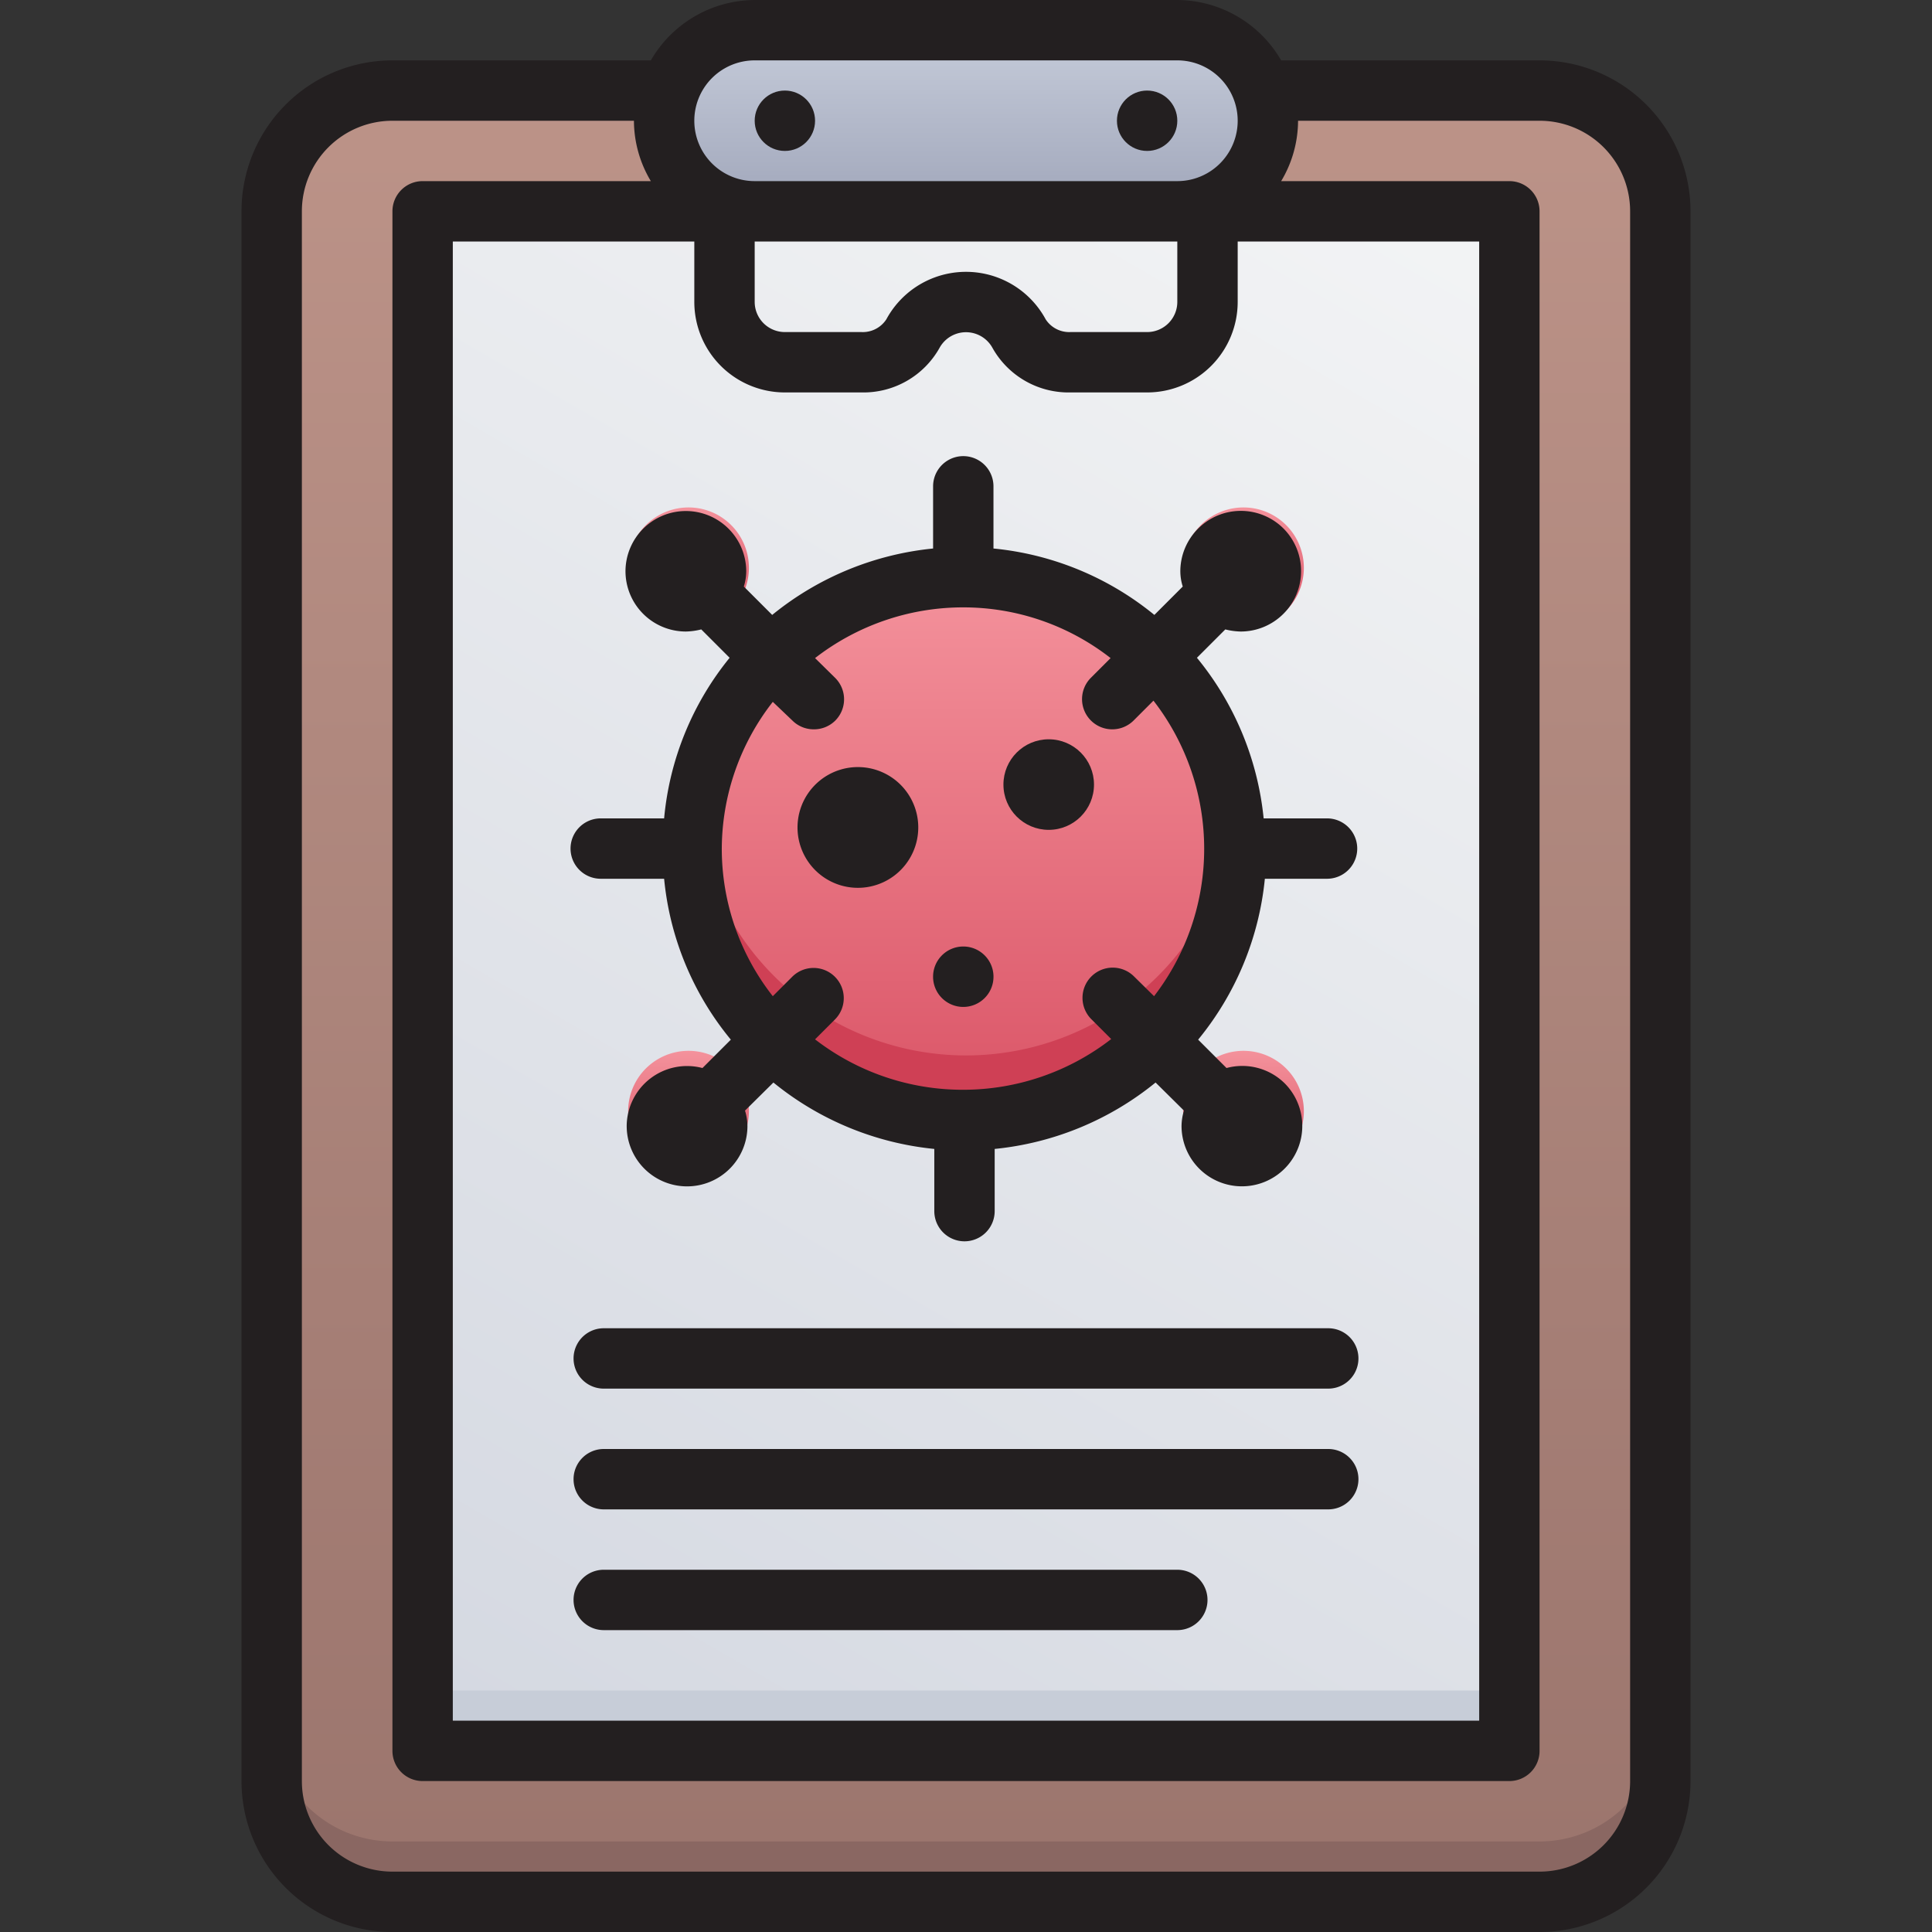 <svg xmlns="http://www.w3.org/2000/svg" xmlns:xlink="http://www.w3.org/1999/xlink" viewBox="0 0 64 64"><rect x="0" y="0" width="64" height="64" fill="#333333" stroke="none"/><defs><style>.cls-1{fill:url(#linear-gradient);}.cls-2{fill:#8a6762;}.cls-3{fill:url(#linear-gradient-2);}.cls-4{fill:#c7cdd8;}.cls-5{fill:url(#linear-gradient-3);}.cls-6{fill:url(#linear-gradient-4);}.cls-7{fill:#cf4055;}.cls-8{fill:url(#linear-gradient-5);}.cls-9{fill:url(#linear-gradient-6);}.cls-10{fill:url(#linear-gradient-7);}.cls-11{fill:url(#linear-gradient-8);}.cls-12{fill:#231f20;}</style><linearGradient id="linear-gradient" x1="32" y1="63" x2="32" y2="3" gradientUnits="userSpaceOnUse"><stop offset="0" stop-color="#9b756d"/><stop offset="1" stop-color="#bc9388"/></linearGradient><linearGradient id="linear-gradient-2" x1="16.46" y1="59.42" x2="47.54" y2="5.58" gradientUnits="userSpaceOnUse"><stop offset="0" stop-color="#d4d8e1"/><stop offset="1" stop-color="#f3f4f5"/></linearGradient><linearGradient id="linear-gradient-3" x1="32" y1="7" x2="32" y2="1" gradientUnits="userSpaceOnUse"><stop offset="0" stop-color="#a0a6ba"/><stop offset="1" stop-color="#c6ccda"/></linearGradient><linearGradient id="linear-gradient-4" x1="32" y1="37" x2="32" y2="19" gradientUnits="userSpaceOnUse"><stop offset="0" stop-color="#da5466"/><stop offset="1" stop-color="#f4929c"/></linearGradient><linearGradient id="linear-gradient-5" x1="41.19" y1="20.81" x2="41.19" y2="16.81" xlink:href="#linear-gradient-4"/><linearGradient id="linear-gradient-6" x1="22.81" y1="20.81" x2="22.81" y2="16.81" xlink:href="#linear-gradient-4"/><linearGradient id="linear-gradient-7" x1="41.19" y1="38.81" x2="41.19" y2="34.81" xlink:href="#linear-gradient-4"/><linearGradient id="linear-gradient-8" x1="22.81" y1="38.81" x2="22.81" y2="34.81" xlink:href="#linear-gradient-4"/></defs><title>Report</title><g id="Report"><path class="cls-1" d="M42,3h9a4,4,0,0,1,4,4V59a4,4,0,0,1-4,4H13a4,4,0,0,1-4-4V7a4,4,0,0,1,4-4h9"/><path class="cls-2" d="M55,57v2a4,4,0,0,1-4,4H13a4,4,0,0,1-4-4V57a4,4,0,0,0,4,4H51A4,4,0,0,0,55,57Z"/><polygon class="cls-3" points="50 7 50 49 50 58 14 58 14 7 50 7"/><polygon class="cls-4" points="50 56 50 57.65 50 58 14 58 14 56 50 56"/><rect class="cls-5" x="22" y="1" width="20" height="6" rx="3"/><circle class="cls-6" cx="32" cy="28" r="9"/><path class="cls-7" d="M38.36,34.36A9,9,0,0,1,23.06,27a9,9,0,0,0,17.88,0A8.92,8.92,0,0,1,38.36,34.36Z"/><path class="cls-8" d="M41.19,20.81a2,2,0,1,1,1.41-.58A2,2,0,0,1,41.19,20.81Zm0-2Z"/><path class="cls-9" d="M22.81,20.81a2,2,0,0,1-1.41-.58,2,2,0,1,1,1.41.58Zm0-2Z"/><path class="cls-10" d="M41.19,38.81a2,2,0,1,1,1.41-.58A2,2,0,0,1,41.19,38.81Zm0-2Z"/><path class="cls-11" d="M22.81,38.81a2,2,0,0,1-1.41-.58,2,2,0,1,1,1.41.58Zm0-2Z"/><path class="cls-12" d="M51,2H42.44A4,4,0,0,0,39,0H25a4,4,0,0,0-3.44,2H13A5,5,0,0,0,8,7V59a5,5,0,0,0,5,5H51a5,5,0,0,0,5-5V7A5,5,0,0,0,51,2ZM25,8H39v2a1,1,0,0,1-1,1H35.46a.93.93,0,0,1-.82-.42,3,3,0,0,0-5.28,0,.93.93,0,0,1-.82.42H26a1,1,0,0,1-1-1ZM23,8v2a3,3,0,0,0,3,3h2.54a2.89,2.89,0,0,0,2.58-1.47,1,1,0,0,1,1.76,0A2.89,2.89,0,0,0,35.46,13H38a3,3,0,0,0,3-3V8h8V57H15V8Zm2-6H39a2,2,0,0,1,0,4H25a2,2,0,0,1,0-4ZM54,59a3,3,0,0,1-3,3H13a3,3,0,0,1-3-3V7a3,3,0,0,1,3-3h8a3.91,3.91,0,0,0,.56,2H14a1,1,0,0,0-1,1V58a1,1,0,0,0,1,1H50a1,1,0,0,0,1-1V7a1,1,0,0,0-1-1H42.44A3.91,3.91,0,0,0,43,4h8a3,3,0,0,1,3,3Z"/><circle class="cls-12" cx="26" cy="4" r="1"/><circle class="cls-12" cx="38" cy="4" r="1"/><path class="cls-12" d="M19.9,29.11H22a9.85,9.85,0,0,0,2.21,5.33l-.94.94a2,2,0,0,0-2.51,1.92,2,2,0,0,0,2,2,2,2,0,0,0,2-2,1.81,1.81,0,0,0-.08-.51l.94-.93a10,10,0,0,0,5.33,2.2v2.06a1,1,0,1,0,2,0V38.06a10,10,0,0,0,5.33-2.2l.94.93a1.81,1.81,0,0,0-.08.51,2,2,0,1,0,3.42-1.41,2,2,0,0,0-1.93-.51l-.94-.94a9.94,9.94,0,0,0,2.21-5.33h2.06a1,1,0,0,0,0-2H41.86a9.94,9.94,0,0,0-2.21-5.32l.94-.94a2.24,2.24,0,0,0,.51.07,2,2,0,0,0,2-2,2,2,0,0,0-.58-1.41,2,2,0,0,0-2.83,0,2,2,0,0,0-.59,1.41,1.7,1.7,0,0,0,.08.51l-.94.94a9.93,9.93,0,0,0-5.33-2.2V16.11a1,1,0,1,0-2,0v2.06a10,10,0,0,0-5.33,2.2l-.94-.94a1.7,1.7,0,0,0,.08-.51,2,2,0,0,0-.59-1.41,2,2,0,0,0-2.82,0,2,2,0,0,0-.59,1.41,2,2,0,0,0,2,2,2.24,2.24,0,0,0,.51-.07l.94.94A9.85,9.85,0,0,0,22,27.11H19.9a1,1,0,0,0,0,2Zm6.35-5.24a1,1,0,0,0,.71.29,1,1,0,0,0,.71-.29,1,1,0,0,0,0-1.41L27,21.8a8,8,0,0,1,4.9-1.68h0a7.92,7.92,0,0,1,4.89,1.68l-.66.66a1,1,0,0,0,.71,1.7,1,1,0,0,0,.71-.29l.66-.66a8,8,0,0,1,1.68,4.9h0A8,8,0,0,1,38.23,33l-.66-.65a1,1,0,0,0-1.42,0,1,1,0,0,0,0,1.41l.66.66a8,8,0,0,1-4.89,1.68h0A8,8,0,0,1,27,34.43l.66-.66a1,1,0,0,0,0-1.41,1,1,0,0,0-1.42,0L25.6,33a7.91,7.91,0,0,1-1.69-4.87s0,0,0,0a0,0,0,0,1,0,0,7.94,7.94,0,0,1,1.69-4.88Z"/><path class="cls-12" d="M28.38,29.41A2,2,0,1,0,27,28.82,2,2,0,0,0,28.38,29.41Z"/><circle class="cls-12" cx="34.74" cy="25.99" r="1.5"/><path class="cls-12" d="M32.62,33.06a1,1,0,0,0,0-1.41,1,1,0,0,0-1.42,0,1,1,0,0,0,0,1.41A1,1,0,0,0,32.62,33.06Z"/><path class="cls-12" d="M44,44H20a1,1,0,0,0,0,2H44a1,1,0,0,0,0-2Z"/><path class="cls-12" d="M44,48H20a1,1,0,0,0,0,2H44a1,1,0,0,0,0-2Z"/><path class="cls-12" d="M39,52H20a1,1,0,0,0,0,2H39a1,1,0,0,0,0-2Z"/></g></svg>